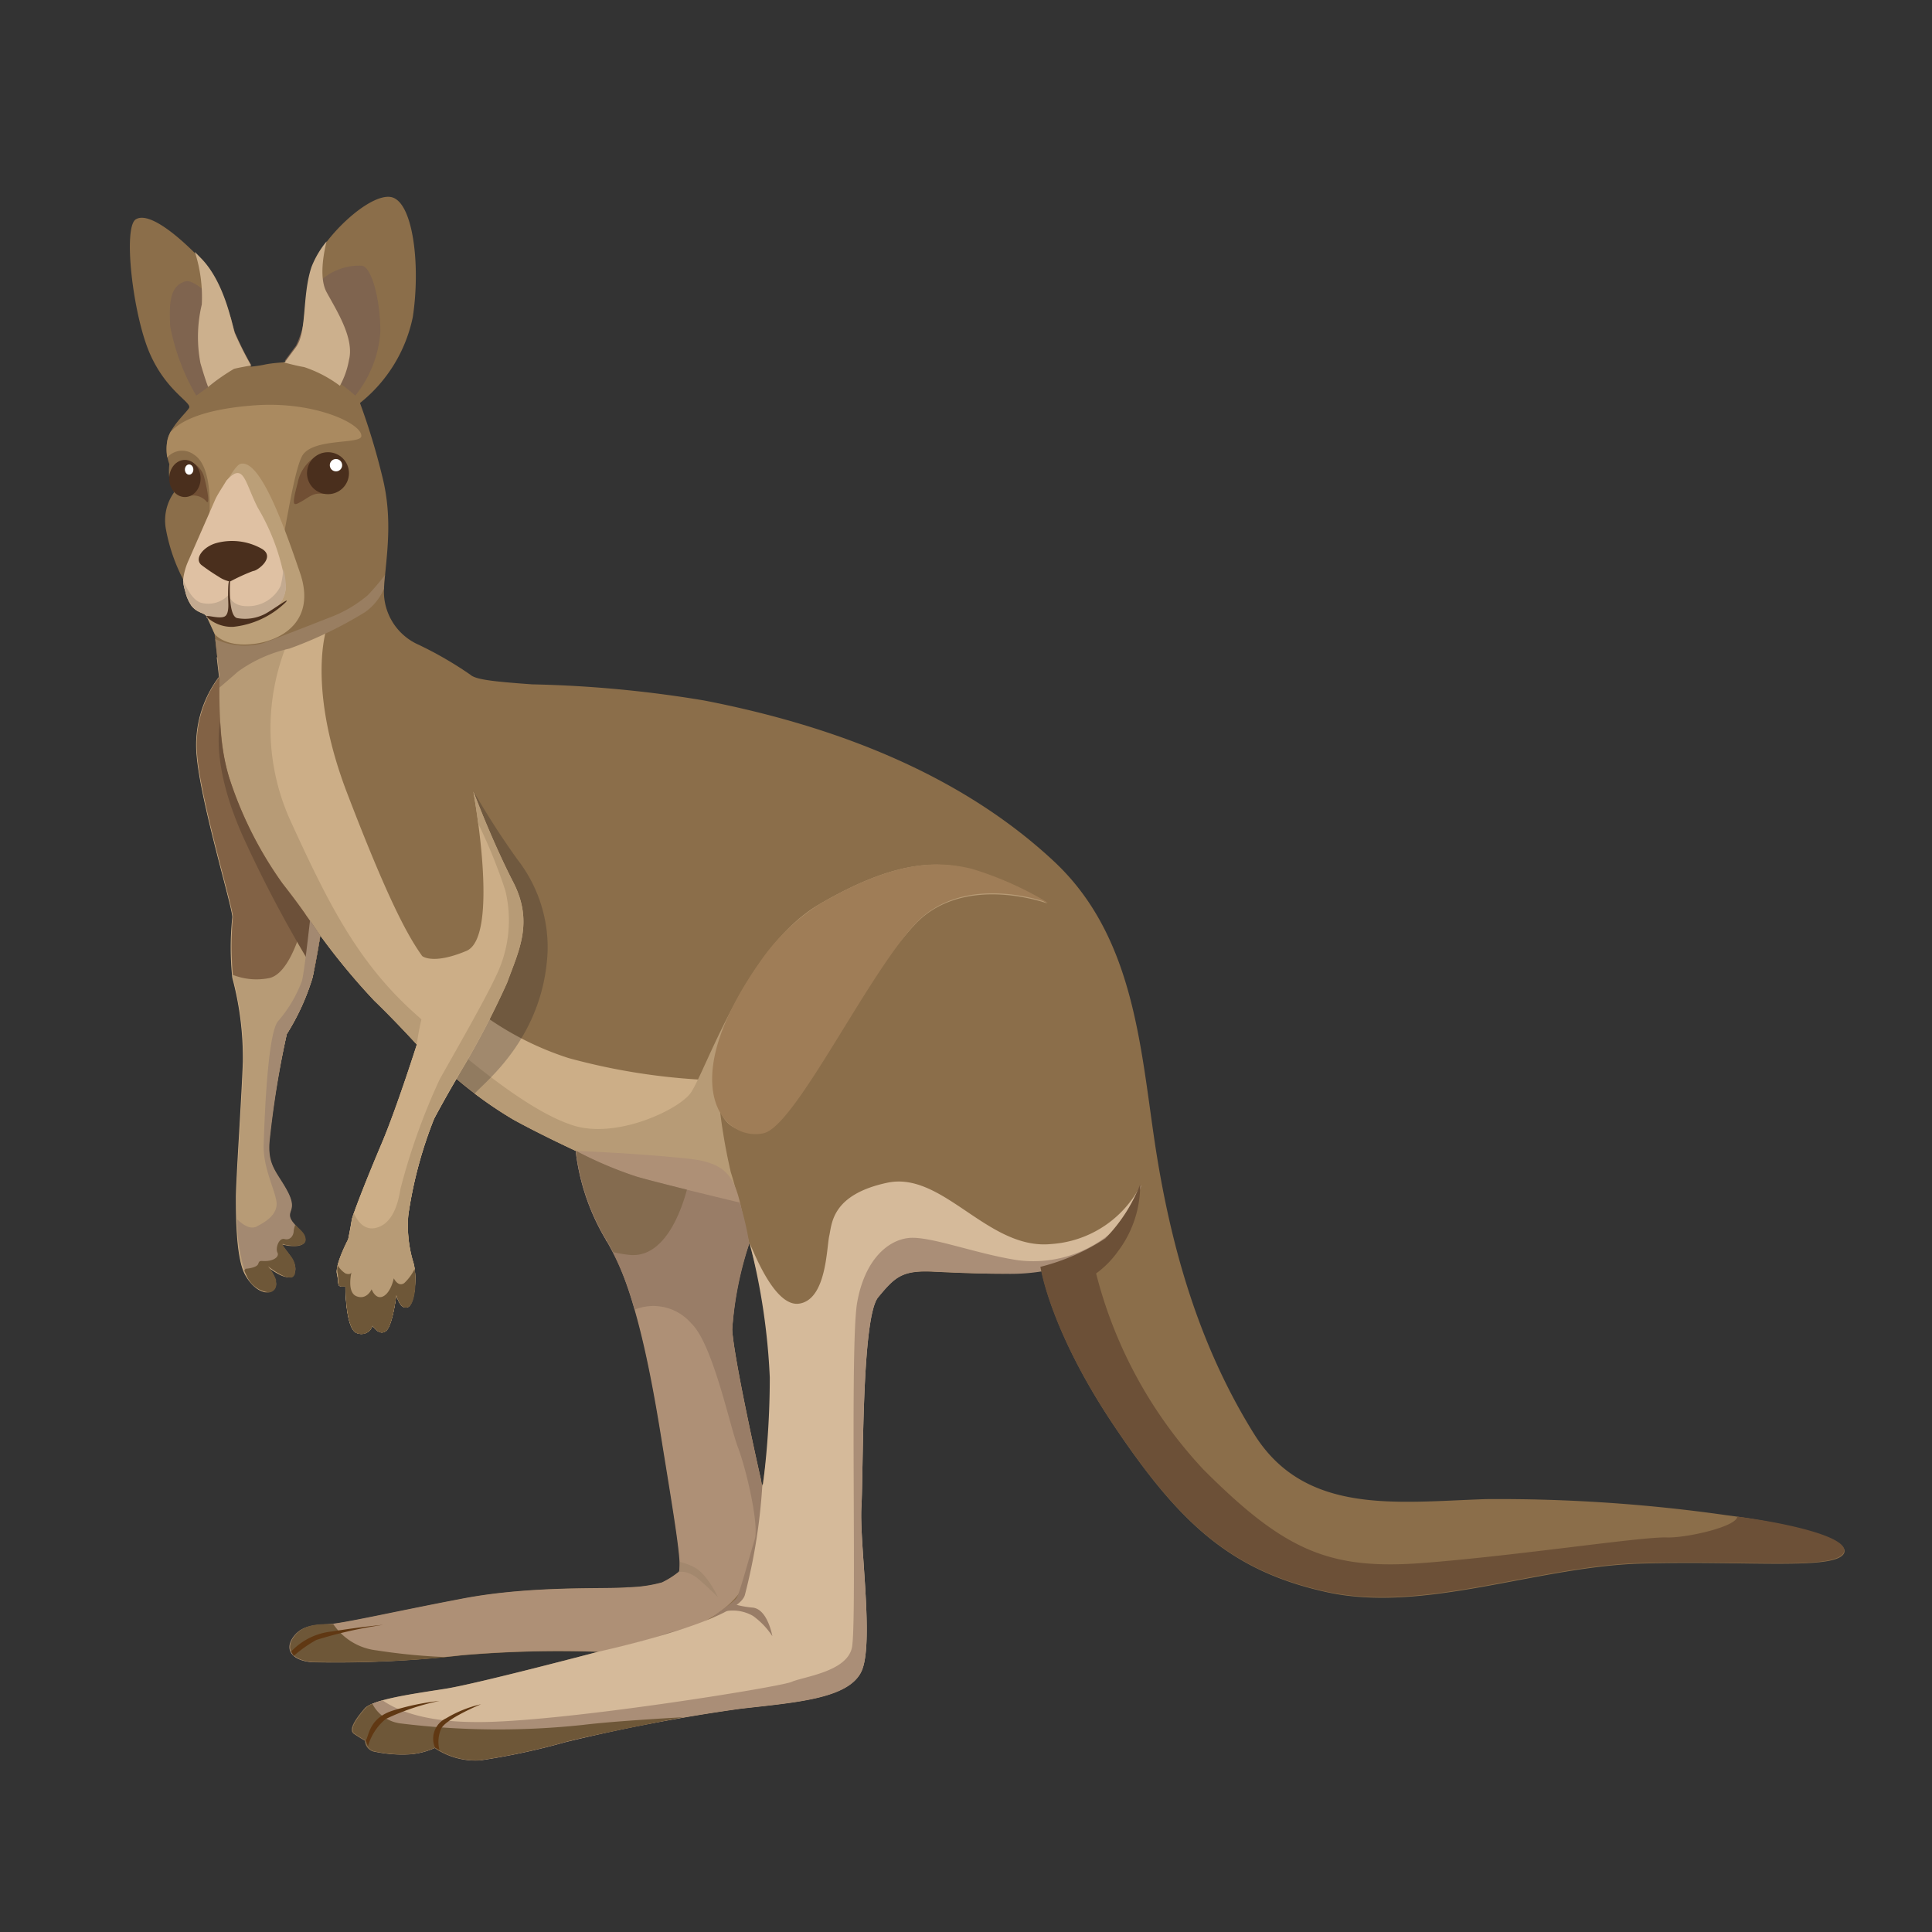 <svg id="Animals&#x52A8;&#x7269;" xmlns="http://www.w3.org/2000/svg" viewbox="0 0 128 128" width="128" height="128"><rect width="100%" height="100%" fill="#333333" stroke="none"/><defs><style>.cls-1{fill:#8b6e4a;stroke:none;}.cls-2{fill:#ccae87;stroke:none;}.cls-3{fill:#b79b76;stroke:none;}.cls-4{fill:#7f644f;stroke:none;}.cls-5{fill:#ccb08d;stroke:none;}.cls-6{fill:#aa8a60;stroke:none;}.cls-7{fill:#bb9f78;stroke:none;}.cls-8{fill:#dfc1a3;stroke:none;}.cls-9{fill:#ae9076;stroke:none;}.cls-10{fill:#997e61;stroke:none;}.cls-11{fill:#826245;stroke:none;}.cls-12{fill:#6c5039;stroke:none;}.cls-13{fill:#9f7d57;stroke:none;}.cls-14{fill:#997d67;stroke:none;}.cls-15{fill:#a3886e;stroke:none;}.cls-16{fill:#6e5738;stroke:none;}.cls-17{fill:#4a2f1d;stroke:none;}.cls-18{fill:#a38971;stroke:none;}.cls-19{fill:#714f34;stroke:none;}.cls-20{fill:#fff;stroke:none;}.cls-21{fill:#c3aa90;stroke:none;}.cls-22{fill:#846b4f;stroke:none;}.cls-23{fill:#d5ba9a;stroke:none;}.cls-24{fill:#aa8e77;stroke:none;}.cls-25{fill:#231f20;opacity:0.25;stroke:none;}.cls-26{fill:#603813;stroke:none;}.cls-27{fill:#6c5037;stroke:none;}</style></defs><title>animals&#x52A8;&#x7269;</title><path class="cls-1" d="M114.41,100.39a106.89,106.89,0,0,0-15.94-1.07c-5.88.19-12,1.11-15.38-4.31S77.8,83.53,76.69,76.85,75.43,62.3,69.83,57.07,56.44,48.31,46.66,46.41a78.6,78.6,0,0,0-11.4-1.07c-2.65-.19-3.75-.32-4.1-.64a24.54,24.54,0,0,0-3.46-2A3.85,3.85,0,0,1,25.44,39c.11-1.91.64-4.45-.11-7.42a44.81,44.81,0,0,0-1.48-4.88A9.81,9.81,0,0,0,27.35,21c.53-3.5,0-7.74-1.48-7.95s-4.56,2.76-5.19,4.66S20.35,22,19.61,23l-.74,1s-.85.05-1.31.15-.93.14-.93.14a22.12,22.12,0,0,1-1.07-2.13c-.19-.56-.65-3.29-2.18-4.91S9.87,14,9,14.53s-.19,6.35.93,8.9,2.83,3.24,2.59,3.61-1.3,1.3-1.44,2.18a3,3,0,0,0,.14,1.53,4.05,4.05,0,0,0,0,.93,3.78,3.78,0,0,0,.32.93A3.19,3.19,0,0,0,11,35.1a11.81,11.81,0,0,0,1.16,3.34,4.28,4.28,0,0,0,.56,1.71c.42.51.83.42,1,.7L14.22,42l.32,2.87a7.49,7.49,0,0,0-1.48,5.24c.28,3.2,2.41,10.15,2.36,10.7a19.33,19.33,0,0,0,0,4,20.6,20.6,0,0,1,.7,5.56c-.09,2.46-.46,7.83-.46,9s0,4,.6,5.1,1.53,1.44,1.9.93-.51-1.53-.51-1.53,1.58,1.34,1.85.46-1.3-2-.7-1.85,1.39.14,1.39-.32-.88-1-1-1.48.46-.56-.23-1.81-1.34-1.67-1.11-3.48A65.13,65.13,0,0,1,19,68.51a15.32,15.32,0,0,0,1.71-3.75c.32-1.53.51-2.78.51-2.78a44.13,44.13,0,0,0,3.57,4.31c1.44,1.39,2.83,2.92,2.83,2.92s-1.34,4.22-2.32,6.53-1.95,4.77-2,5.14-.23,1.25-.23,1.25-.88,1.67-.74,2.27,0,.79.28.83l.28,0s0,2.92.79,3.1a.76.76,0,0,0,1-.51s.42.7.88.37.7-2.41.7-2.41.23,1,.74.83.65-2.18.37-3a8.43,8.43,0,0,1-.32-3.1,28.16,28.16,0,0,1,1.71-6.39c.74-1.39,1.48-2.64,1.48-2.64A27.15,27.15,0,0,0,34,74.17c1.81,1,4.17,2.09,4.17,2.09a14.79,14.79,0,0,0,2,5.88c1.76,2.78,2.83,7.92,3.66,13.07s1.44,8.67,1.16,8.94a5.58,5.58,0,0,1-1.11.7,9.07,9.07,0,0,1-2.27.32c-1.25.14-6.26-.14-10.89.74s-8,1.67-9,1.71-1.81.14-2.32.93,0,1.48,1.3,1.58a73.79,73.79,0,0,0,9.92-.46,74.75,74.75,0,0,1,9-.23s-8.06,2.13-10.15,2.46-4.82.7-5.33,1.3-1.11,1.39-.7,1.67.74.46.74.46a.77.77,0,0,0,.51.7,8.79,8.79,0,0,0,2.55.19,5,5,0,0,0,1.53-.42,4.77,4.77,0,0,0,3,.83,45,45,0,0,0,5.61-1.2,117.57,117.57,0,0,1,11.63-2.22c3.66-.42,7.14-.65,8-2.46s-.14-8.53,0-10.89,0-12.56,1.11-13.9,1.58-1.81,3.66-1.71,3.48.14,4.68.14a9.54,9.54,0,0,0,2.5-.42s.6,4.17,4.87,10.52,7.65,9.59,14.09,11,13.95-1.71,20.85-1.9,12.56.42,13.35-.6S118.16,100.86,114.41,100.39ZM50.51,98.46s-1.9-8.38-2-10.39a21.6,21.6,0,0,1,1.13-5.71,38.28,38.28,0,0,1,1.49,8.79A48.3,48.3,0,0,1,50.51,98.46Z"/><path class="cls-2" d="M37.67,70.1A20.16,20.16,0,0,1,28,63.38C27,62,25.69,59.57,23,52.55s-1.37-10.87-1.37-10.87l-6,1.8-1.27.07.15,1.29a7.49,7.49,0,0,0-1.48,5.24c.28,3.2,2.41,10.15,2.36,10.7a19.34,19.34,0,0,0,0,4,20.59,20.59,0,0,1,.7,5.56c-.09,2.46-.46,7.83-.46,9s0,4,.6,5.1,1.53,1.44,1.9.93-.51-1.53-.51-1.53,1.58,1.34,1.85.46-1.3-2-.7-1.85,1.39.14,1.39-.32-.88-1-1-1.48.46-.56-.23-1.81-1.34-1.67-1.11-3.48A65.12,65.12,0,0,1,19,68.51a15.32,15.32,0,0,0,1.71-3.75c.32-1.53.51-2.78.51-2.78a44.13,44.13,0,0,0,3.57,4.31c1.44,1.39,2.83,2.92,2.83,2.92s-1.34,4.22-2.32,6.53-1.95,4.77-2,5.14-.23,1.25-.23,1.25-.88,1.67-.74,2.27,0,.79.28.83l.28,0s0,2.92.79,3.1a.76.76,0,0,0,1-.51s.42.7.88.37.7-2.41.7-2.41.23,1,.74.83.65-2.18.37-3a8.44,8.44,0,0,1-.32-3.1,28.15,28.15,0,0,1,1.71-6.39c.74-1.39,1.48-2.64,1.48-2.64A27.16,27.16,0,0,0,34,74.17c1.81,1,4.17,2.09,4.17,2.09a14.79,14.79,0,0,0,2,5.89l0,.08,8.15-1-1.28-9.67A42.1,42.1,0,0,1,37.67,70.1Z"/><path class="cls-3" d="M14.55,44.83a7.49,7.49,0,0,0-1.48,5.24c.28,3.2,2.41,10.15,2.36,10.7a19.34,19.34,0,0,0,0,4,20.59,20.59,0,0,1,.7,5.56c-.09,2.46-.46,7.83-.46,9s0,4,.6,5.1,1.53,1.44,1.9.93-.51-1.53-.51-1.53,1.58,1.34,1.85.46-1.3-2-.7-1.85,1.39.14,1.39-.32-.88-1-1-1.48.46-.56-.23-1.81-1.34-1.67-1.11-3.48A65.12,65.12,0,0,1,19,68.51a15.32,15.32,0,0,0,1.71-3.75c.32-1.53.51-2.78.51-2.78a44.13,44.13,0,0,0,3.57,4.31c1.44,1.39,2.83,2.92,2.83,2.92s-1.34,4.22-2.32,6.53-1.95,4.77-2,5.14-.23,1.25-.23,1.25-.88,1.67-.74,2.27,0,.79.28.83l.28,0s0,2.92.79,3.1a.76.76,0,0,0,1-.51s.42.7.88.37.7-2.41.7-2.41.23,1,.74.83.65-2.18.37-3a8.44,8.44,0,0,1-.32-3.1,28.15,28.15,0,0,1,1.71-6.39c.74-1.39,1.48-2.64,1.48-2.64A27.16,27.16,0,0,0,34,74.17c1.81,1,4.17,2.09,4.17,2.09a26.06,26.06,0,0,0,4,1.7c1.78.51,6.76,1.71,6.76,1.71a16.89,16.89,0,0,0-.51-2,37.46,37.46,0,0,1-.74-4.27,1.89,1.89,0,0,0,2.47,1.43c1.32-.35,7.18-10,10.41-13.52s8.84-1.45,8.84-1.45a22.07,22.07,0,0,0-5.05-2.25C62.09,57,59.26,57,54.28,59.91S46.64,71.37,45.69,72.5,40.79,75.44,38,74.57s-6.69-4-10.51-7.42-5.78-7.38-8.29-12.87A14.81,14.81,0,0,1,19,42.71"/><path class="cls-4" d="M23.54,26.21A7.59,7.59,0,0,0,25.2,22c0-2.22-.6-4.36-1.25-4.4A3.84,3.84,0,0,0,20.85,19c-.18.29-.39.66-.61,1a6.4,6.4,0,0,1-.63,2.9l-.74,1a10.22,10.22,0,0,1,2.72.89A12.64,12.64,0,0,1,23.54,26.21Z"/><path class="cls-4" d="M15.28,21c-1-1.1-2.38-2.53-3-2.36-.93.28-1.11,1.2-1,3A14.51,14.51,0,0,0,13,26.21s1.2-.83,1.9-1.44a2.83,2.83,0,0,1,1.76-.56,22.08,22.08,0,0,1-1.07-2.13C15.51,21.91,15.42,21.51,15.28,21Z"/><path class="cls-5" d="M22.52,25.56a5.52,5.52,0,0,0,.6-1.71c.37-1.44-.83-3.29-1.48-4.49-.55-1-.14-2.83,0-3.37a6.22,6.22,0,0,0-1,1.69C20,19.58,20.35,22,19.61,23l-.74,1h-.1c.44.12,1,.26,1.38.32A8.3,8.3,0,0,1,22.52,25.56Z"/><path class="cls-5" d="M16.63,24.21h0a22.08,22.08,0,0,1-1.07-2.13c-.19-.56-.65-3.29-2.18-4.91l-.47-.48,0,0a9.76,9.76,0,0,1,.46,3.48,9.24,9.24,0,0,0-.09,3.89c.32,1.11.51,1.58.51,1.58a13.07,13.07,0,0,1,1.71-1.2c.32-.09,1.16-.23,1.16-.23Z"/><path class="cls-6" d="M20,30.24c.65-1.25,3.89-.78,3.94-1.34.07-.82-3.08-2.32-7-2.05-4.72.33-5.49,1.7-5.62,1.73a2,2,0,0,0-.24.65,3.19,3.19,0,0,0,0,1.08,1.31,1.31,0,0,1,1.77-.19c1.37.86,1,4.31,1,4.31s4.42,2.12,4.65,2.12S19.36,31.49,20,30.24Z"/><path class="cls-7" d="M12.69,40.15c.42.51.83.42,1,.7L14.22,42s.65.9,2.6.66,4.12-1.59,3.06-4.7-2.64-7.55-3.94-7.23c-.59.15-2.13,3.48-2.73,5.05s-1.07,2.69-1.07,2.69,0,.28.13.69A2.75,2.75,0,0,0,12.69,40.15Z"/><path class="cls-8" d="M15,31.84c-.18.31-.54.84-.72,1.21L12.5,37.11a4.22,4.22,0,0,0-.37,1.33s0,.28.13.69a2.75,2.75,0,0,0,.43,1c.42.51.83.42,1,.7l0,.09a5.13,5.13,0,0,0,1.53.23c2.73,0,3.71-1.2,3.71-2.32a14.32,14.32,0,0,0-1.85-5.19C16.2,31.92,16.16,30.57,15,31.84Z"/><path class="cls-9" d="M48.51,88.07a22.31,22.31,0,0,1,1.13-5.71c-.91-3.54-.56-5.22-4-5.59s-7.5-.52-7.5-.52a14.79,14.79,0,0,0,2,5.88c1.76,2.78,2.83,7.92,3.66,13.07s1.44,8.67,1.16,8.94a5.58,5.58,0,0,1-1.11.7,9.07,9.07,0,0,1-2.27.32c-1.25.14-6.26-.14-10.89.74s-8,1.67-9,1.71-1.81.14-2.32.93,0,1.48,1.3,1.58a73.79,73.79,0,0,0,9.92-.46,74.75,74.75,0,0,1,9-.23s9.26-.8,10.19-5.65A40.86,40.86,0,0,0,50.41,98C50,96.21,48.6,89.79,48.51,88.07Z"/><path class="cls-10" d="M24.18,40.56A3.64,3.64,0,0,0,25.44,39s0,0,0,0c0-.29,0-.59.07-.91a16.34,16.34,0,0,1-1.15,1.35,8.54,8.54,0,0,1-2.46,1.45c-.57.22-2.67,1.05-4.43,1.71a4.59,4.59,0,0,1-3.21-.26l.28,2.52a6.23,6.23,0,0,0-.83,1.4c.58-.49,1.43-1.21,2.05-1.76a9.2,9.2,0,0,1,3.42-1.53A27.16,27.16,0,0,0,24.18,40.56Z"/><path class="cls-11" d="M18.72,58.53a25.43,25.43,0,0,1-3.48-6.85c-.87-2.34-.69-6.85-.69-6.85a7.49,7.49,0,0,0-1.48,5.24c.28,3.2,2.41,10.15,2.36,10.7a21,21,0,0,0,0,3.82,4.29,4.29,0,0,0,2.41.21c1.28-.28,2.07-2.87,2.4-4.22C19.85,60,19.34,59.32,18.72,58.53Z"/><path class="cls-12" d="M21.22,62s-.93-1.44-2.5-3.45a25.43,25.43,0,0,1-3.48-6.85,14.58,14.58,0,0,1-.65-3.87c-.13.63-.48,3.28,1.63,7.86a84,84,0,0,0,4.59,8.61C21.07,63,21.22,62,21.22,62Z"/><path class="cls-13" d="M54.28,59.91a13.86,13.86,0,0,0-3.77,3.59c-6,8.39-2.57,12.17.08,11.58,2.09-.47,6.74-10.25,10-13.82s8.84-1.45,8.84-1.45a22.07,22.07,0,0,0-5.05-2.25C62.09,57,59.26,57,54.28,59.91Z"/><path class="cls-14" d="M38.13,76.25l-.32-.15Z"/><path class="cls-14" d="M37.78,76.08l0,0,0,0Z"/><path class="cls-15" d="M38.13,76.25l-.32-.15Z"/><path class="cls-15" d="M37.78,76.08l0,0,0,0Z"/><path class="cls-15" d="M45,104.15s.57-.16,1.35.53,1.21,1.13,1.21,1.13-.71-1.57-1.61-2a4.39,4.39,0,0,0-.9-.33Z"/><path class="cls-14" d="M50.57,98c0,.32-.06.5-.06.5s-1.9-8.38-2-10.39a23.61,23.61,0,0,1,1.13-5.71A18,18,0,0,0,49,79.67s-5.08-1.21-6.86-1.72a26,26,0,0,1-4-1.7,14.8,14.8,0,0,0,2,5.89,18.44,18.44,0,0,1,1.9,4.63,3.31,3.31,0,0,1,3.76.91c1.42,1.33,2.57,6.87,3.09,8.21S50.31,101,50,102s-1,3.56-1.19,3.86-1.07.82-1.64,1.33-2.73.87-3.29,1.13-4.22,1.15-4.22,1.15,6.48-1,8-2.13a6.84,6.84,0,0,0,1.9-1.8,17.1,17.1,0,0,0,1.08-5.86C50.64,99.25,50.61,98.66,50.57,98Z"/><path class="cls-16" d="M29.62,109.79a40.13,40.13,0,0,1-4.68-.45,4,4,0,0,1-2.86-1.74l-.35,0c-1,0-1.81.14-2.32.93s0,1.48,1.3,1.58A77.78,77.78,0,0,0,29.62,109.79Z"/><path class="cls-17" d="M15.24,38.53a12.73,12.73,0,0,1,1.53-.7c.28,0,1.53-.93.56-1.48a4,4,0,0,0-3-.37c-.83.23-1.48,1-1,1.44a13.07,13.07,0,0,0,1.16.79A2.08,2.08,0,0,0,15.24,38.53Z"/><path class="cls-18" d="M20,65a8.69,8.69,0,0,1-1.59,2.67c-.7.89-.89,6.65-.94,8.15s.7,2.9.84,3.75-.66,1.36-1.31,1.69c-.47.24-1-.21-1.28-.47a10.8,10.8,0,0,0,.58,3.64c.56,1.07,1.53,1.44,1.9.93s-.51-1.53-.51-1.53,1.58,1.34,1.85.46-1.3-2-.7-1.85,1.39.14,1.39-.32-.88-1-1-1.48.46-.56-.23-1.81-1.34-1.67-1.11-3.48A65.12,65.12,0,0,1,19,68.51a15.32,15.32,0,0,0,1.71-3.75c.32-1.53.51-2.78.51-2.78s-.24-.37-.68-1C20.4,62.18,20.15,64.44,20,65Z"/><path class="cls-16" d="M19.55,84.27a1.31,1.31,0,0,0-.3-1.07,8.78,8.78,0,0,1-.53-.74c0-.05,0-.07.14,0,.6.14,1.39.14,1.39-.32s-.4-.67-.69-1a2.11,2.11,0,0,0-.1.39c0,.33-.23.66-.61.56s-.61.61-.47.89-.23.52-.66.56-.52-.09-.61.19-.84.33-.84.33l-.08.11a2.4,2.4,0,0,0,.13.3,1.8,1.8,0,0,0,1.51,1.15h.05a.53.53,0,0,0,.33-.21.56.56,0,0,0,.08-.43l0-.09,0-.1a3.24,3.24,0,0,0-.54-.91h0a4.85,4.85,0,0,0,1,.64,1.23,1.23,0,0,0,.46.12h.13A.38.38,0,0,0,19.55,84.27Z"/><path class="cls-19" d="M21.43,30A2.64,2.64,0,0,0,19.72,32c-.43,1.61-.28,1.52.24,1.23s.76-.57,1.33-.52,1.14-.24,1.19-.57A9.48,9.48,0,0,0,21.43,30Z"/><circle class="cls-17" cx="21.73" cy="31.35" r="1.39"/><circle class="cls-20" cx="22.26" cy="30.82" r="0.41"/><path class="cls-19" d="M12.54,30.56a1.53,1.53,0,0,1,1,1.1c.23.89.35,1.75.16,1.59a1.13,1.13,0,0,0-.84-.42c-.47,0-.72.14-.91-.16a4.16,4.16,0,0,1-.1-1.87C11.93,30.78,12.54,30.56,12.54,30.56Z"/><ellipse class="cls-17" cx="12.25" cy="31.7" rx="1.04" ry="1.23"/><ellipse class="cls-20" cx="12.53" cy="31.11" rx="0.28" ry="0.34"/><path class="cls-21" d="M18.59,38.82a2.39,2.39,0,0,1-2.22,1.34c-1.07,0-1.22-.75-1.22-.75a1.84,1.84,0,0,1-1.84.52c-.69-.2-1.17-1.49-1.17-1.49s0,.28.13.69a2.75,2.75,0,0,0,.43,1c.42.51.83.42,1,.7l0,.09a5.13,5.13,0,0,0,1.53.23c2.73,0,3.71-1.2,3.71-2.32a4.69,4.69,0,0,0-.17-1.13A6.14,6.14,0,0,1,18.59,38.82Z"/><path class="cls-17" d="M13.67,40.85c0-.14.83.17,1.2,0s.23-1.05.24-1.37c0-1.37.13-.93.13-.93s-.14,2.25.47,2.4a2.88,2.88,0,0,0,1.93-.32c.56-.32,1.62-1.11,1.3-.74a5.86,5.86,0,0,1-3.49,1.64A2.42,2.42,0,0,1,13.67,40.85Z"/><path class="cls-22" d="M45.51,78.82c-1.27-.32-2.59-.65-3.34-.87a26.06,26.06,0,0,1-4-1.7,14.79,14.79,0,0,0,2,5.89c.16.25.31.53.46.82a9.79,9.79,0,0,0,1.06.18C44.06,83.39,45.16,80.13,45.51,78.82Z"/><path class="cls-14" d="M38.13,76.25l-.32-.15Z"/><path class="cls-23" d="M69.65,82.42c-4.2.42-7.17-4.85-10.87-4.06s-3.66,2.73-3.84,3.52-.18,4.23-2,4.49c-1.56.22-2.89-3.15-3.27-4A43.23,43.23,0,0,1,51,91.26a56.66,56.66,0,0,1-.42,6.85s0,.3-.07.23a37.92,37.92,0,0,1-1.16,7.33c-.48,1.75-9.67,3.75-9.67,3.75s-8.06,2.13-10.15,2.46-4.82.7-5.33,1.3-1.11,1.39-.7,1.67.74.46.74.46a.77.77,0,0,0,.51.7,8.79,8.79,0,0,0,2.55.19,5,5,0,0,0,1.53-.42,4.77,4.77,0,0,0,3,.83,45,45,0,0,0,5.61-1.2,117.58,117.58,0,0,1,11.63-2.22c3.66-.42,7.14-.65,8-2.46s-.14-8.53,0-10.89,0-12.56,1.11-13.9,1.58-1.81,3.66-1.71,3.48.14,4.68.14a9.54,9.54,0,0,0,2.5-.42,17,17,0,0,0,1,3.4l.29-1.85s3.52-1.78,3.7-2.7,1.58-4.31,1.58-4.31A7.2,7.2,0,0,1,69.65,82.42Z"/><path class="cls-24" d="M73.63,81.66a8,8,0,0,1-6.21,1.83c-2.73-.41-5.82-1.62-7.22-1.47s-2.91,1.46-3.41,4.27,0,21.28-.35,22.88-3.21,1.91-4,2.26-15.51,2.71-20.88,2.66c-3.68,0-5.45-.9-6.2-1.43a2.59,2.59,0,0,0-1.16.54c-.51.6-1.11,1.39-.7,1.67s.74.46.74.46a.77.77,0,0,0,.51.7,8.79,8.79,0,0,0,2.55.19,5,5,0,0,0,1.53-.42,4.77,4.77,0,0,0,3,.83,45,45,0,0,0,5.61-1.2,117.59,117.59,0,0,1,11.63-2.22c3.66-.42,7.14-.65,8-2.46s-.14-8.53,0-10.89,0-12.56,1.11-13.9,1.58-1.81,3.66-1.71,3.48.14,4.68.14a13.23,13.23,0,0,0,5.49-1c2.38-.85,3.27-3.88,3.62-4.87C75.21,79,74.66,80.74,73.63,81.66Z"/><path class="cls-16" d="M38.62,114.28a52.68,52.68,0,0,1-12.09-.1,2.43,2.43,0,0,1-1.86-1.3,1.33,1.33,0,0,0-.48.31c-.51.6-1.11,1.39-.7,1.67s.74.46.74.46a.77.77,0,0,0,.51.7,8.79,8.79,0,0,0,2.55.19,5,5,0,0,0,1.53-.42,4.77,4.77,0,0,0,3,.83,45,45,0,0,0,5.61-1.2c.79-.23,4.48-1,7.86-1.65C42.79,113.91,40.18,114.09,38.62,114.28Z"/><path class="cls-14" d="M48,106.76a2.69,2.69,0,0,1,1.89.3,5.07,5.07,0,0,1,1.28,1.34s-.3-1.76-1.28-1.89a6.16,6.16,0,0,1-1.28-.24Z"/><path class="cls-25" d="M30.21,71.57s.49.4,1.2.93c.52-.68,4.59-3.61,4.87-9.43a9.5,9.5,0,0,0-2-6.13,53,53,0,0,1-2.92-4.54s2.41,5.75,2.41,8.94S30.21,71.57,30.21,71.57Z"/><path class="cls-2" d="M27.61,69.21h0s-1.34,4.22-2.32,6.53-1.95,4.77-2,5.14-.23,1.25-.23,1.25-.88,1.67-.74,2.27,0,.79.28.83l.28,0s0,2.92.79,3.1a.76.76,0,0,0,1-.51s.42.7.88.37.7-2.41.7-2.41.23,1,.74.83.65-2.18.37-3a8.44,8.44,0,0,1-.32-3.1,28.15,28.15,0,0,1,1.71-6.39c.74-1.39,1.48-2.64,1.48-2.64h0A56.68,56.68,0,0,0,33.6,65.1c.75-2.07,1.78-4,.4-6.66s-2.64-6-2.64-6S33.14,62.06,30.9,63s-2.93.34-2.93.34a17.34,17.34,0,0,1,0,4A16.22,16.22,0,0,0,27.61,69.21Z"/><path class="cls-3" d="M34,58.44c-1.38-2.7-2.64-6-2.64-6s.16.87.32,2.12A34.81,34.81,0,0,1,33.48,59a8.4,8.4,0,0,1-.63,5.69c-.8,1.72-3,5.52-3.73,6.84a42.5,42.5,0,0,0-2.59,7.24c-.17,1.09-.57,2.36-1.67,2.59-.77.16-1.22-.53-1.42-1a3.29,3.29,0,0,0-.14.48c0,.37-.23,1.25-.23,1.25s-.88,1.67-.74,2.27,0,.79.28.83l.28,0s0,2.92.79,3.1a.76.76,0,0,0,1-.51s.42.7.88.37.7-2.41.7-2.41.23,1,.74.83.65-2.18.37-3a8.44,8.44,0,0,1-.32-3.1,28.15,28.15,0,0,1,1.71-6.39c.74-1.39,1.48-2.64,1.48-2.64A56.68,56.68,0,0,0,33.6,65.1C34.35,63,35.38,61.14,34,58.44Z"/><path class="cls-16" d="M22.61,85.24l.28,0s0,2.92.79,3.1a.76.76,0,0,0,1-.51s.42.7.88.37.7-2.41.7-2.41.23,1,.74.83.6-1.63.47-2.55a3.2,3.2,0,0,1-.69.94c-.41.28-.69-.32-.69-.32s-.18.92-.69,1.19-.78-.46-.78-.46-.32.73-1,.46-.32-1.65-.32-1.65,0,.28-.41.14a1.64,1.64,0,0,1-.52-.54,1.25,1.25,0,0,0,0,.52C22.47,85,22.33,85.2,22.61,85.24Z"/><path class="cls-26" d="M24.23,115.32c.22-.3.2-1.5,1.83-2a16.08,16.08,0,0,1,3.06-.63,15.5,15.5,0,0,0-3.57,1.2,3.61,3.61,0,0,0-1.17,1.8Z"/><path class="cls-26" d="M28.82,115.78a1.49,1.49,0,0,1,.74-1.94,7.91,7.91,0,0,1,2.31-.93s-2.31.95-2.64,1.62a2.16,2.16,0,0,0-.11,1.43Z"/><path class="cls-26" d="M19.29,109.42a4.29,4.29,0,0,1,2.7-1.33c1.93-.31,3.39-.44,3.39-.44a28.5,28.5,0,0,0-4.42,1,8.33,8.33,0,0,0-1.5,1.06Z"/><path class="cls-27" d="M122.1,102.94c.74-1-3.39-2-7-2.46-.05.67-3.37,1.42-4.67,1.38-1.63-.06-9.7,1.18-16,1.68s-9.25-.73-14.69-6.17a29.72,29.72,0,0,1-7.12-13,6.35,6.35,0,0,0,1.45-1.47,7.27,7.27,0,0,0,1.47-4.43,10.72,10.72,0,0,1-2.31,3.58,14,14,0,0,1-4.3,1.88s.6,4.17,4.87,10.52,7.65,9.59,14.09,11,13.95-1.71,20.85-1.9S121.31,104,122.1,102.94Z"/></svg>